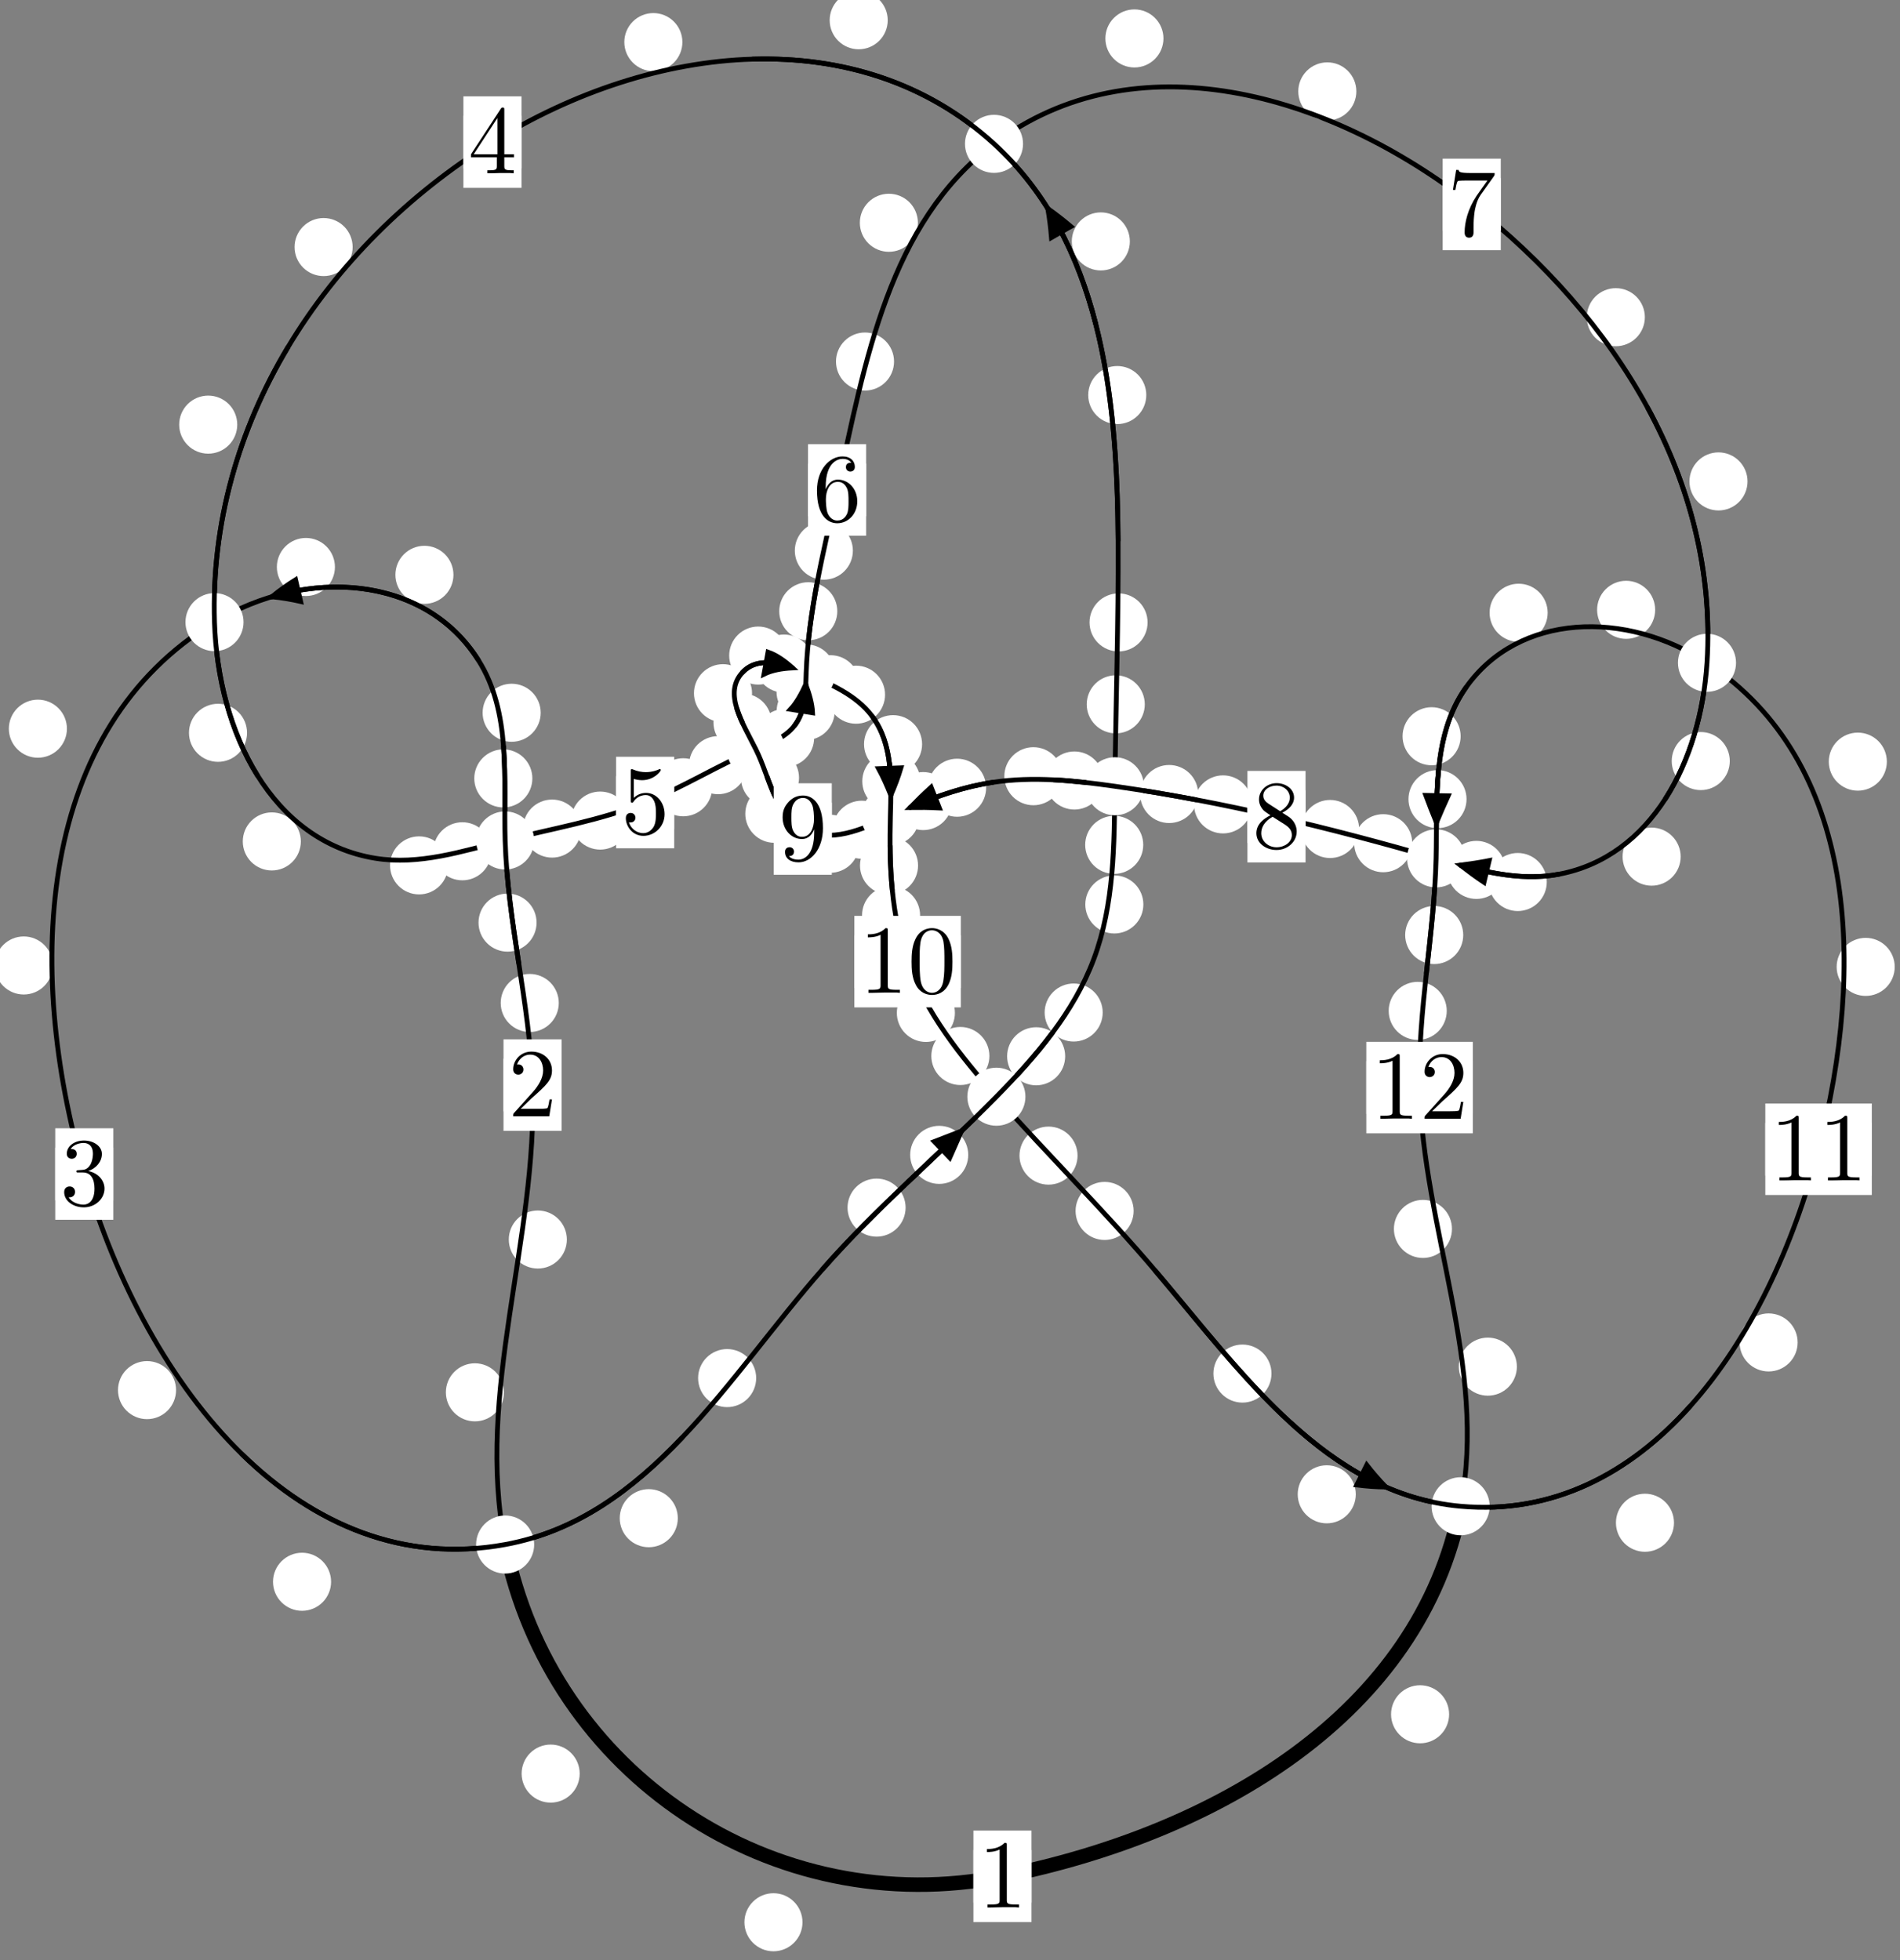 <?xml version="1.0"?>
<!-- Created by MetaPost 1.999 on 2021.07.06:0007 -->
<svg version="1.1" xmlns="http://www.w3.org/2000/svg" xmlns:xlink="http://www.w3.org/1999/xlink" width="195.589" height="201.777" viewBox="0 0 195.589 201.777">
<rect x="0" y="0" width="195.589" height="201.777" fill="#808080" stroke="none"/>
<!-- Original BoundingBox: -52.543213 -41.872604 143.045670 159.904602 -->
  <defs>
    <g transform="scale(0.01,0.01)" id="GLYPHcmr10_48">
      <path style="fill-rule: evenodd;" d="M460 -320C460 -400,455 -480,420 -554C374 -650,292 -666,250 -666C190 -666,117 -640,76 -547C44 -478,39 -400,39 -320C39 -245,43 -155,84 -79C127 2,200 22,249 22C303 22,379 1,423 -94C455 -163,460 -241,460 -320M249 -0C210 -0,151 -25,133 -121C122 -181,122 -273,122 -332C122 -396,122 -462,130 -516C149 -635,224 -644,249 -644C282 -644,348 -626,367 -527C377 -471,377 -395,377 -332C377 -257,377 -189,366 -125C351 -30,294 -0,249 -0"></path>
    </g>
    <g transform="scale(0.01,0.01)" id="GLYPHcmr10_49">
      <path style="fill-rule: evenodd;" d="M294 -640C294 -664,294 -666,271 -666C209 -602,121 -602,89 -602L89 -571C109 -571,168 -571,220 -597L220 -79C220 -43,217 -31,127 -31L95 -31L95 -0L257 -0L130 -3L217 -3L257 -3L297 -3L384 -3L419 -0L419 -31L387 -31C297 -31,294 -42,294 -79"></path>
    </g>
    <g transform="scale(0.01,0.01)" id="GLYPHcmr10_50">
      <path style="fill-rule: evenodd;" d="M127 -77L233 -180C389 -318,449 -372,449 -472C449 -586,359 -666,237 -666C124 -666,50 -574,50 -485C50 -429,100 -429,103 -429C120 -429,155 -441,155 -482C155 -508,137 -534,102 -534C94 -534,92 -534,89 -533C112 -598,166 -635,224 -635C315 -635,358 -554,358 -472C358 -392,308 -313,253 -251L61 -37C50 -26,50 -24,50 -0L421 -0L449 -174L424 -174C419 -144,412 -100,402 -85C395 -77,329 -77,307 -77"></path>
    </g>
    <g transform="scale(0.01,0.01)" id="GLYPHcmr10_51">
      <path style="fill-rule: evenodd;" d="M290 -352C372 -379,430 -449,430 -528C430 -610,342 -666,246 -666C145 -666,69 -606,69 -530C69 -497,91 -478,120 -478C151 -478,171 -500,171 -529C171 -579,124 -579,109 -579C140 -628,206 -641,242 -641C283 -641,338 -619,338 -529C338 -517,336 -459,310 -415C280 -367,246 -364,221 -363C213 -362,189 -360,182 -360C174 -359,167 -358,167 -348C167 -337,174 -337,191 -337L235 -337C317 -337,354 -269,354 -171C354 -35,285 -6,241 -6C198 -6,123 -23,88 -82C123 -77,154 -99,154 -137C154 -173,127 -193,98 -193C74 -193,42 -179,42 -135C42 -44,135 22,244 22C366 22,457 -69,457 -171C457 -253,394 -331,290 -352"></path>
    </g>
    <g transform="scale(0.01,0.01)" id="GLYPHcmr10_52">
      <path style="fill-rule: evenodd;" d="M294 -165L294 -78C294 -42,292 -31,218 -31L197 -31L197 -0L332 -0L238 -3L290 -3L332 -3L374 -3L427 -3L468 -0L468 -31L447 -31C373 -31,371 -42,371 -78L371 -165L471 -165L471 -196L371 -196L371 -651C371 -671,371 -677,355 -677C346 -677,343 -677,335 -665L28 -196L28 -165M300 -196L56 -196L300 -569"></path>
    </g>
    <g transform="scale(0.01,0.01)" id="GLYPHcmr10_53">
      <path style="fill-rule: evenodd;" d="M449 -201C449 -320,367 -420,259 -420C211 -420,168 -404,132 -369L132 -564C152 -558,185 -551,217 -551C340 -551,410 -642,410 -655C410 -661,407 -666,400 -666C399 -666,397 -666,392 -663C372 -654,323 -634,256 -634C216 -634,170 -641,123 -662C115 -665,113 -665,111 -665C101 -665,101 -657,101 -641L101 -345C101 -327,101 -319,115 -319C122 -319,124 -322,128 -328C139 -344,176 -398,257 -398C309 -398,334 -352,342 -334C358 -297,360 -258,360 -208C360 -173,360 -113,336 -71C312 -32,275 -6,229 -6C156 -6,99 -59,82 -118C85 -117,88 -116,99 -116C132 -116,149 -141,149 -165C149 -189,132 -214,99 -214C85 -214,50 -207,50 -161C50 -75,119 22,231 22C347 22,449 -74,449 -201"></path>
    </g>
    <g transform="scale(0.01,0.01)" id="GLYPHcmr10_54">
      <path style="fill-rule: evenodd;" d="M132 -328L132 -352C132 -605,256 -641,307 -641C331 -641,373 -635,395 -601C380 -601,340 -601,340 -556C340 -525,364 -510,386 -510C402 -510,432 -519,432 -558C432 -618,388 -666,305 -666C177 -666,42 -537,42 -316C42 -49,158 22,251 22C362 22,457 -72,457 -204C457 -331,368 -427,257 -427C189 -427,152 -376,132 -328M251 -6C188 -6,158 -66,152 -81C134 -128,134 -208,134 -226C134 -304,166 -404,256 -404C272 -404,318 -404,349 -342C367 -305,367 -254,367 -205C367 -157,367 -107,350 -71C320 -11,274 -6,251 -6"></path>
    </g>
    <g transform="scale(0.01,0.01)" id="GLYPHcmr10_55">
      <path style="fill-rule: evenodd;" d="M476 -609C485 -621,485 -623,485 -644L242 -644C120 -644,118 -657,114 -676L89 -676L56 -470L81 -470C84 -486,93 -549,106 -561C113 -567,191 -567,204 -567L411 -567C400 -551,321 -442,299 -409C209 -274,176 -135,176 -33C176 -23,176 22,222 22C268 22,268 -23,268 -33L268 -84C268 -139,271 -194,279 -248C283 -271,297 -357,341 -419"></path>
    </g>
    <g transform="scale(0.01,0.01)" id="GLYPHcmr10_56">
      <path style="fill-rule: evenodd;" d="M163 -457C117 -487,113 -521,113 -538C113 -599,178 -641,249 -641C322 -641,386 -589,386 -517C386 -460,347 -412,287 -377M309 -362C381 -399,430 -451,430 -517C430 -609,341 -666,250 -666C150 -666,69 -592,69 -499C69 -481,71 -436,113 -389C124 -377,161 -352,186 -335C128 -306,42 -250,42 -151C42 -45,144 22,249 22C362 22,457 -61,457 -168C457 -204,446 -249,408 -291C389 -312,373 -322,309 -362M209 -320L332 -242C360 -223,407 -193,407 -132C407 -58,332 -6,250 -6C164 -6,92 -68,92 -151C92 -209,124 -273,209 -320"></path>
    </g>
    <g transform="scale(0.01,0.01)" id="GLYPHcmr10_57">
      <path style="fill-rule: evenodd;" d="M367 -318L367 -286C367 -52,263 -6,205 -6C188 -6,134 -8,107 -42C151 -42,159 -71,159 -88C159 -119,135 -134,113 -134C97 -134,67 -125,67 -86C67 -19,121 22,206 22C335 22,457 -114,457 -329C457 -598,342 -666,253 -666C198 -666,149 -648,106 -603C65 -558,42 -516,42 -441C42 -316,130 -218,242 -218C303 -218,344 -260,367 -318M243 -241C227 -241,181 -241,150 -304C132 -341,132 -391,132 -440C132 -494,132 -541,153 -578C180 -628,218 -641,253 -641C299 -641,332 -607,349 -562C361 -530,365 -467,365 -421C365 -338,331 -241,243 -241"></path>
    </g>
  </defs>
  <path d="M82.61 197.884C82.61 197.091,82.295 196.331,81.734 195.771C81.174 195.21,80.414 194.895,79.621 194.895C78.828 194.895,78.068 195.21,77.508 195.771C76.947 196.331,76.632 197.091,76.632 197.884C76.632 198.677,76.947 199.437,77.508 199.997C78.068 200.558,78.828 200.873,79.621 200.873C80.414 200.873,81.174 200.558,81.734 199.997C82.295 199.437,82.61 198.677,82.61 197.884Z" style="fill: rgb(100%,100%,100%);stroke: none;"></path>
  <path d="M106.183 193.157C106.183 192.364,105.868 191.604,105.308 191.044C104.747 190.483,103.987 190.168,103.195 190.168C102.402 190.168,101.642 190.483,101.081 191.044C100.521 191.604,100.206 192.364,100.206 193.157C100.206 193.95,100.521 194.71,101.081 195.27C101.642 195.831,102.402 196.146,103.195 196.146C103.987 196.146,104.747 195.831,105.308 195.27C105.868 194.71,106.183 193.95,106.183 193.157Z" style="fill: rgb(100%,100%,100%);stroke: none;"></path>
  <path d="M51.875 143.331C51.875 142.538,51.56 141.778,51 141.218C50.439 140.657,49.679 140.342,48.886 140.342C48.094 140.342,47.334 140.657,46.773 141.218C46.213 141.778,45.898 142.538,45.898 143.331C45.898 144.124,46.213 144.884,46.773 145.444C47.334 146.005,48.094 146.32,48.886 146.32C49.679 146.32,50.439 146.005,51 145.444C51.56 144.884,51.875 144.124,51.875 143.331Z" style="fill: rgb(100%,100%,100%);stroke: none;"></path>
  <path d="M59.675 182.582C59.675 181.789,59.36 181.029,58.799 180.468C58.239 179.908,57.479 179.593,56.686 179.593C55.893 179.593,55.133 179.908,54.573 180.468C54.012 181.029,53.697 181.789,53.697 182.582C53.697 183.374,54.012 184.135,54.573 184.695C55.133 185.255,55.893 185.57,56.686 185.57C57.479 185.57,58.239 185.255,58.799 184.695C59.36 184.135,59.675 183.374,59.675 182.582Z" style="fill: rgb(100%,100%,100%);stroke: none;"></path>
  <path d="M57.522 103.25C57.522 102.458,57.207 101.698,56.646 101.137C56.086 100.577,55.326 100.262,54.533 100.262C53.74 100.262,52.98 100.577,52.42 101.137C51.859 101.698,51.544 102.458,51.544 103.25C51.544 104.043,51.859 104.803,52.42 105.364C52.98 105.924,53.74 106.239,54.533 106.239C55.326 106.239,56.086 105.924,56.646 105.364C57.207 104.803,57.522 104.043,57.522 103.25Z" style="fill: rgb(100%,100%,100%);stroke: none;"></path>
  <path d="M58.354 127.602C58.354 126.809,58.039 126.049,57.479 125.488C56.918 124.928,56.158 124.613,55.365 124.613C54.573 124.613,53.812 124.928,53.252 125.488C52.691 126.049,52.376 126.809,52.376 127.602C52.376 128.394,52.691 129.154,53.252 129.715C53.812 130.275,54.573 130.59,55.365 130.59C56.158 130.59,56.918 130.275,57.479 129.715C58.039 129.154,58.354 128.394,58.354 127.602Z" style="fill: rgb(100%,100%,100%);stroke: none;"></path>
  <path d="M54.802 80.132C54.802 79.339,54.487 78.579,53.926 78.018C53.366 77.458,52.606 77.143,51.813 77.143C51.02 77.143,50.26 77.458,49.7 78.018C49.139 78.579,48.824 79.339,48.824 80.132C48.824 80.924,49.139 81.685,49.7 82.245C50.26 82.805,51.02 83.12,51.813 83.12C52.606 83.12,53.366 82.805,53.926 82.245C54.487 81.685,54.802 80.924,54.802 80.132Z" style="fill: rgb(100%,100%,100%);stroke: none;"></path>
  <path d="M55.236 94.978C55.236 94.186,54.921 93.425,54.361 92.865C53.8 92.304,53.04 91.989,52.248 91.989C51.455 91.989,50.695 92.304,50.134 92.865C49.574 93.425,49.259 94.186,49.259 94.978C49.259 95.771,49.574 96.531,50.134 97.092C50.695 97.652,51.455 97.967,52.248 97.967C53.04 97.967,53.8 97.652,54.361 97.092C54.921 96.531,55.236 95.771,55.236 94.978Z" style="fill: rgb(100%,100%,100%);stroke: none;"></path>
  <path d="M46.679 59.174C46.679 58.382,46.364 57.622,45.804 57.061C45.243 56.501,44.483 56.186,43.69 56.186C42.898 56.186,42.137 56.501,41.577 57.061C41.016 57.622,40.702 58.382,40.702 59.174C40.702 59.967,41.016 60.727,41.577 61.288C42.137 61.848,42.898 62.163,43.69 62.163C44.483 62.163,45.243 61.848,45.804 61.288C46.364 60.727,46.679 59.967,46.679 59.174Z" style="fill: rgb(100%,100%,100%);stroke: none;"></path>
  <path d="M55.66 73.375C55.66 72.582,55.345 71.822,54.784 71.261C54.224 70.701,53.464 70.386,52.671 70.386C51.878 70.386,51.118 70.701,50.557 71.261C49.997 71.822,49.682 72.582,49.682 73.375C49.682 74.167,49.997 74.927,50.557 75.488C51.118 76.048,51.878 76.363,52.671 76.363C53.464 76.363,54.224 76.048,54.784 75.488C55.345 74.927,55.66 74.167,55.66 73.375Z" style="fill: rgb(100%,100%,100%);stroke: none;"></path>
  <path d="M6.889 75.015C6.889 74.222,6.574 73.462,6.013 72.902C5.453 72.341,4.693 72.026,3.9 72.026C3.107 72.026,2.347 72.341,1.787 72.902C1.226 73.462,0.911 74.222,0.911 75.015C0.911 75.808,1.226 76.568,1.787 77.128C2.347 77.689,3.107 78.004,3.9 78.004C4.693 78.004,5.453 77.689,6.013 77.128C6.574 76.568,6.889 75.808,6.889 75.015Z" style="fill: rgb(100%,100%,100%);stroke: none;"></path>
  <path d="M34.478 58.368C34.478 57.575,34.163 56.815,33.603 56.255C33.042 55.694,32.282 55.379,31.49 55.379C30.697 55.379,29.937 55.694,29.376 56.255C28.816 56.815,28.501 57.575,28.501 58.368C28.501 59.161,28.816 59.921,29.376 60.481C29.937 61.042,30.697 61.357,31.49 61.357C32.282 61.357,33.042 61.042,33.603 60.481C34.163 59.921,34.478 59.161,34.478 58.368Z" style="fill: rgb(100%,100%,100%);stroke: none;"></path>
  <path d="M18.124 143.104C18.124 142.311,17.809 141.551,17.248 140.99C16.688 140.43,15.927 140.115,15.135 140.115C14.342 140.115,13.582 140.43,13.021 140.99C12.461 141.551,12.146 142.311,12.146 143.104C12.146 143.897,12.461 144.657,13.021 145.217C13.582 145.778,14.342 146.093,15.135 146.093C15.927 146.093,16.688 145.778,17.248 145.217C17.809 144.657,18.124 143.897,18.124 143.104Z" style="fill: rgb(100%,100%,100%);stroke: none;"></path>
  <path d="M5.434 99.39C5.434 98.597,5.119 97.837,4.559 97.277C3.998 96.716,3.238 96.401,2.446 96.401C1.653 96.401,0.893 96.716,0.332 97.277C-0.228 97.837,-0.543 98.597,-0.543 99.39C-0.543 100.183,-0.228 100.943,0.332 101.503C0.893 102.064,1.653 102.379,2.446 102.379C3.238 102.379,3.998 102.064,4.559 101.503C5.119 100.943,5.434 100.183,5.434 99.39Z" style="fill: rgb(100%,100%,100%);stroke: none;"></path>
  <path d="M69.775 156.289C69.775 155.496,69.46 154.736,68.9 154.176C68.339 153.615,67.579 153.3,66.786 153.3C65.994 153.3,65.233 153.615,64.673 154.176C64.112 154.736,63.797 155.496,63.797 156.289C63.797 157.082,64.112 157.842,64.673 158.402C65.233 158.963,65.994 159.278,66.786 159.278C67.579 159.278,68.339 158.963,68.9 158.402C69.46 157.842,69.775 157.082,69.775 156.289Z" style="fill: rgb(100%,100%,100%);stroke: none;"></path>
  <path d="M34.082 162.833C34.082 162.04,33.767 161.28,33.207 160.72C32.646 160.159,31.886 159.844,31.093 159.844C30.301 159.844,29.54 160.159,28.98 160.72C28.419 161.28,28.105 162.04,28.105 162.833C28.105 163.626,28.419 164.386,28.98 164.946C29.54 165.507,30.301 165.822,31.093 165.822C31.886 165.822,32.646 165.507,33.207 164.946C33.767 164.386,34.082 163.626,34.082 162.833Z" style="fill: rgb(100%,100%,100%);stroke: none;"></path>
  <path d="M93.224 124.317C93.224 123.524,92.909 122.764,92.349 122.204C91.789 121.643,91.028 121.328,90.236 121.328C89.443 121.328,88.683 121.643,88.122 122.204C87.562 122.764,87.247 123.524,87.247 124.317C87.247 125.11,87.562 125.87,88.122 126.43C88.683 126.991,89.443 127.306,90.236 127.306C91.028 127.306,91.789 126.991,92.349 126.43C92.909 125.87,93.224 125.11,93.224 124.317Z" style="fill: rgb(100%,100%,100%);stroke: none;"></path>
  <path d="M77.842 141.865C77.842 141.073,77.527 140.313,76.966 139.752C76.406 139.192,75.646 138.877,74.853 138.877C74.06 138.877,73.3 139.192,72.74 139.752C72.179 140.313,71.864 141.073,71.864 141.865C71.864 142.658,72.179 143.418,72.74 143.979C73.3 144.539,74.06 144.854,74.853 144.854C75.646 144.854,76.406 144.539,76.966 143.979C77.527 143.418,77.842 142.658,77.842 141.865Z" style="fill: rgb(100%,100%,100%);stroke: none;"></path>
  <path d="M109.651 108.737C109.651 107.944,109.336 107.184,108.776 106.624C108.215 106.063,107.455 105.748,106.662 105.748C105.87 105.748,105.11 106.063,104.549 106.624C103.989 107.184,103.674 107.944,103.674 108.737C103.674 109.53,103.989 110.29,104.549 110.85C105.11 111.411,105.87 111.726,106.662 111.726C107.455 111.726,108.215 111.411,108.776 110.85C109.336 110.29,109.651 109.53,109.651 108.737Z" style="fill: rgb(100%,100%,100%);stroke: none;"></path>
  <path d="M99.672 118.886C99.672 118.093,99.357 117.333,98.797 116.773C98.236 116.212,97.476 115.897,96.683 115.897C95.891 115.897,95.131 116.212,94.57 116.773C94.01 117.333,93.695 118.093,93.695 118.886C93.695 119.679,94.01 120.439,94.57 120.999C95.131 121.56,95.891 121.875,96.683 121.875C97.476 121.875,98.236 121.56,98.797 120.999C99.357 120.439,99.672 119.679,99.672 118.886Z" style="fill: rgb(100%,100%,100%);stroke: none;"></path>
  <path d="M117.7 93.107C117.7 92.314,117.385 91.554,116.824 90.994C116.264 90.433,115.504 90.118,114.711 90.118C113.918 90.118,113.158 90.433,112.598 90.994C112.037 91.554,111.722 92.314,111.722 93.107C111.722 93.9,112.037 94.66,112.598 95.22C113.158 95.781,113.918 96.096,114.711 96.096C115.504 96.096,116.264 95.781,116.824 95.22C117.385 94.66,117.7 93.9,117.7 93.107Z" style="fill: rgb(100%,100%,100%);stroke: none;"></path>
  <path d="M113.514 104.234C113.514 103.441,113.2 102.681,112.639 102.12C112.079 101.56,111.318 101.245,110.526 101.245C109.733 101.245,108.973 101.56,108.412 102.12C107.852 102.681,107.537 103.441,107.537 104.234C107.537 105.026,107.852 105.787,108.412 106.347C108.973 106.907,109.733 107.222,110.526 107.222C111.318 107.222,112.079 106.907,112.639 106.347C113.2 105.787,113.514 105.026,113.514 104.234Z" style="fill: rgb(100%,100%,100%);stroke: none;"></path>
  <path d="M117.847 72.507C117.847 71.714,117.532 70.954,116.971 70.393C116.411 69.833,115.651 69.518,114.858 69.518C114.065 69.518,113.305 69.833,112.745 70.393C112.184 70.954,111.869 71.714,111.869 72.507C111.869 73.299,112.184 74.059,112.745 74.62C113.305 75.18,114.065 75.495,114.858 75.495C115.651 75.495,116.411 75.18,116.971 74.62C117.532 74.059,117.847 73.299,117.847 72.507Z" style="fill: rgb(100%,100%,100%);stroke: none;"></path>
  <path d="M117.687 86.972C117.687 86.179,117.372 85.419,116.812 84.859C116.251 84.298,115.491 83.983,114.699 83.983C113.906 83.983,113.146 84.298,112.585 84.859C112.025 85.419,111.71 86.179,111.71 86.972C111.71 87.765,112.025 88.525,112.585 89.085C113.146 89.646,113.906 89.961,114.699 89.961C115.491 89.961,116.251 89.646,116.812 89.085C117.372 88.525,117.687 87.765,117.687 86.972Z" style="fill: rgb(100%,100%,100%);stroke: none;"></path>
  <path d="M118.001 40.668C118.001 39.876,117.686 39.115,117.126 38.555C116.565 37.995,115.805 37.68,115.012 37.68C114.22 37.68,113.459 37.995,112.899 38.555C112.338 39.115,112.023 39.876,112.023 40.668C112.023 41.461,112.338 42.221,112.899 42.782C113.459 43.342,114.22 43.657,115.012 43.657C115.805 43.657,116.565 43.342,117.126 42.782C117.686 42.221,118.001 41.461,118.001 40.668Z" style="fill: rgb(100%,100%,100%);stroke: none;"></path>
  <path d="M118.135 64.073C118.135 63.281,117.821 62.521,117.26 61.96C116.7 61.4,115.939 61.085,115.147 61.085C114.354 61.085,113.594 61.4,113.033 61.96C112.473 62.521,112.158 63.281,112.158 64.073C112.158 64.866,112.473 65.626,113.033 66.187C113.594 66.747,114.354 67.062,115.147 67.062C115.939 67.062,116.7 66.747,117.26 66.187C117.821 65.626,118.135 64.866,118.135 64.073Z" style="fill: rgb(100%,100%,100%);stroke: none;"></path>
  <path d="M91.384 2.084C91.384 1.291,91.069 0.531,90.509 -0.029C89.948 -0.59,89.188 -0.905,88.396 -0.905C87.603 -0.905,86.843 -0.59,86.282 -0.029C85.722 0.531,85.407 1.291,85.407 2.084C85.407 2.877,85.722 3.637,86.282 4.197C86.843 4.758,87.603 5.073,88.396 5.073C89.188 5.073,89.948 4.758,90.509 4.197C91.069 3.637,91.384 2.877,91.384 2.084Z" style="fill: rgb(100%,100%,100%);stroke: none;"></path>
  <path d="M116.309 24.853C116.309 24.06,115.994 23.3,115.434 22.739C114.873 22.179,114.113 21.864,113.32 21.864C112.528 21.864,111.768 22.179,111.207 22.739C110.647 23.3,110.332 24.06,110.332 24.853C110.332 25.645,110.647 26.405,111.207 26.966C111.768 27.526,112.528 27.841,113.32 27.841C114.113 27.841,114.873 27.526,115.434 26.966C115.994 26.405,116.309 25.645,116.309 24.853Z" style="fill: rgb(100%,100%,100%);stroke: none;"></path>
  <path d="M36.302 25.434C36.302 24.641,35.987 23.881,35.427 23.32C34.866 22.76,34.106 22.445,33.313 22.445C32.521 22.445,31.76 22.76,31.2 23.32C30.639 23.881,30.324 24.641,30.324 25.434C30.324 26.226,30.639 26.986,31.2 27.547C31.76 28.107,32.521 28.422,33.313 28.422C34.106 28.422,34.866 28.107,35.427 27.547C35.987 26.986,36.302 26.226,36.302 25.434Z" style="fill: rgb(100%,100%,100%);stroke: none;"></path>
  <path d="M70.246 4.335C70.246 3.542,69.931 2.782,69.37 2.221C68.81 1.661,68.05 1.346,67.257 1.346C66.464 1.346,65.704 1.661,65.144 2.221C64.583 2.782,64.268 3.542,64.268 4.335C64.268 5.127,64.583 5.888,65.144 6.448C65.704 7.009,66.464 7.324,67.257 7.324C68.05 7.324,68.81 7.009,69.37 6.448C69.931 5.888,70.246 5.127,70.246 4.335Z" style="fill: rgb(100%,100%,100%);stroke: none;"></path>
  <path d="M25.431 75.439C25.431 74.646,25.116 73.886,24.556 73.325C23.995 72.765,23.235 72.45,22.442 72.45C21.65 72.45,20.889 72.765,20.329 73.325C19.768 73.886,19.453 74.646,19.453 75.439C19.453 76.231,19.768 76.992,20.329 77.552C20.889 78.112,21.65 78.427,22.442 78.427C23.235 78.427,23.995 78.112,24.556 77.552C25.116 76.992,25.431 76.231,25.431 75.439Z" style="fill: rgb(100%,100%,100%);stroke: none;"></path>
  <path d="M24.424 43.714C24.424 42.921,24.109 42.161,23.548 41.6C22.988 41.04,22.228 40.725,21.435 40.725C20.642 40.725,19.882 41.04,19.322 41.6C18.761 42.161,18.446 42.921,18.446 43.714C18.446 44.506,18.761 45.267,19.322 45.827C19.882 46.388,20.642 46.703,21.435 46.703C22.228 46.703,22.988 46.388,23.548 45.827C24.109 45.267,24.424 44.506,24.424 43.714Z" style="fill: rgb(100%,100%,100%);stroke: none;"></path>
  <path d="M46.13 89.087C46.13 88.294,45.815 87.534,45.254 86.973C44.694 86.413,43.934 86.098,43.141 86.098C42.348 86.098,41.588 86.413,41.028 86.973C40.467 87.534,40.152 88.294,40.152 89.087C40.152 89.879,40.467 90.64,41.028 91.2C41.588 91.761,42.348 92.075,43.141 92.075C43.934 92.075,44.694 91.761,45.254 91.2C45.815 90.64,46.13 89.879,46.13 89.087Z" style="fill: rgb(100%,100%,100%);stroke: none;"></path>
  <path d="M30.97 86.62C30.97 85.827,30.655 85.067,30.095 84.507C29.534 83.946,28.774 83.631,27.981 83.631C27.189 83.631,26.428 83.946,25.868 84.507C25.307 85.067,24.992 85.827,24.992 86.62C24.992 87.413,25.307 88.173,25.868 88.733C26.428 89.294,27.189 89.609,27.981 89.609C28.774 89.609,29.534 89.294,30.095 88.733C30.655 88.173,30.97 87.413,30.97 86.62Z" style="fill: rgb(100%,100%,100%);stroke: none;"></path>
  <path d="M59.821 85.298C59.821 84.505,59.506 83.745,58.946 83.184C58.385 82.624,57.625 82.309,56.833 82.309C56.04 82.309,55.28 82.624,54.719 83.184C54.159 83.745,53.844 84.505,53.844 85.298C53.844 86.09,54.159 86.851,54.719 87.411C55.28 87.972,56.04 88.286,56.833 88.286C57.625 88.286,58.385 87.972,58.946 87.411C59.506 86.851,59.821 86.09,59.821 85.298Z" style="fill: rgb(100%,100%,100%);stroke: none;"></path>
  <path d="M50.583 87.634C50.583 86.841,50.268 86.081,49.707 85.521C49.147 84.96,48.387 84.645,47.594 84.645C46.801 84.645,46.041 84.96,45.481 85.521C44.92 86.081,44.605 86.841,44.605 87.634C44.605 88.427,44.92 89.187,45.481 89.747C46.041 90.308,46.801 90.623,47.594 90.623C48.387 90.623,49.147 90.308,49.707 89.747C50.268 89.187,50.583 88.427,50.583 87.634Z" style="fill: rgb(100%,100%,100%);stroke: none;"></path>
  <path d="M73.317 81.045C73.317 80.252,73.002 79.492,72.442 78.932C71.881 78.371,71.121 78.056,70.329 78.056C69.536 78.056,68.776 78.371,68.215 78.932C67.655 79.492,67.34 80.252,67.34 81.045C67.34 81.838,67.655 82.598,68.215 83.158C68.776 83.719,69.536 84.034,70.329 84.034C71.121 84.034,71.881 83.719,72.442 83.158C73.002 82.598,73.317 81.838,73.317 81.045Z" style="fill: rgb(100%,100%,100%);stroke: none;"></path>
  <path d="M64.773 84.473C64.773 83.681,64.458 82.92,63.898 82.36C63.337 81.8,62.577 81.485,61.785 81.485C60.992 81.485,60.232 81.8,59.671 82.36C59.111 82.92,58.796 83.681,58.796 84.473C58.796 85.266,59.111 86.026,59.671 86.587C60.232 87.147,60.992 87.462,61.785 87.462C62.577 87.462,63.337 87.147,63.898 86.587C64.458 86.026,64.773 85.266,64.773 84.473Z" style="fill: rgb(100%,100%,100%);stroke: none;"></path>
  <path d="M82.256 76.523C82.256 75.731,81.941 74.971,81.381 74.41C80.82 73.85,80.06 73.535,79.267 73.535C78.475 73.535,77.715 73.85,77.154 74.41C76.594 74.971,76.279 75.731,76.279 76.523C76.279 77.316,76.594 78.076,77.154 78.637C77.715 79.197,78.475 79.512,79.267 79.512C80.06 79.512,80.82 79.197,81.381 78.637C81.941 78.076,82.256 77.316,82.256 76.523Z" style="fill: rgb(100%,100%,100%);stroke: none;"></path>
  <path d="M76.907 78.77C76.907 77.977,76.592 77.217,76.032 76.657C75.471 76.096,74.711 75.781,73.918 75.781C73.126 75.781,72.365 76.096,71.805 76.657C71.244 77.217,70.93 77.977,70.93 78.77C70.93 79.563,71.244 80.323,71.805 80.883C72.365 81.444,73.126 81.759,73.918 81.759C74.711 81.759,75.471 81.444,76.032 80.883C76.592 80.323,76.907 79.563,76.907 78.77Z" style="fill: rgb(100%,100%,100%);stroke: none;"></path>
  <path d="M85.927 73.199C85.927 72.407,85.612 71.646,85.052 71.086C84.491 70.525,83.731 70.211,82.939 70.211C82.146 70.211,81.386 70.525,80.825 71.086C80.265 71.646,79.95 72.407,79.95 73.199C79.95 73.992,80.265 74.752,80.825 75.313C81.386 75.873,82.146 76.188,82.939 76.188C83.731 76.188,84.491 75.873,85.052 75.313C85.612 74.752,85.927 73.992,85.927 73.199Z" style="fill: rgb(100%,100%,100%);stroke: none;"></path>
  <path d="M83.808 75.959C83.808 75.166,83.493 74.406,82.932 73.845C82.372 73.285,81.612 72.97,80.819 72.97C80.026 72.97,79.266 73.285,78.706 73.845C78.145 74.406,77.83 75.166,77.83 75.959C77.83 76.751,78.145 77.511,78.706 78.072C79.266 78.632,80.026 78.947,80.819 78.947C81.612 78.947,82.372 78.632,82.932 78.072C83.493 77.511,83.808 76.751,83.808 75.959Z" style="fill: rgb(100%,100%,100%);stroke: none;"></path>
  <path d="M86.192 62.924C86.192 62.131,85.877 61.371,85.317 60.811C84.756 60.25,83.996 59.935,83.204 59.935C82.411 59.935,81.651 60.25,81.09 60.811C80.53 61.371,80.215 62.131,80.215 62.924C80.215 63.717,80.53 64.477,81.09 65.037C81.651 65.598,82.411 65.913,83.204 65.913C83.996 65.913,84.756 65.598,85.317 65.037C85.877 64.477,86.192 63.717,86.192 62.924Z" style="fill: rgb(100%,100%,100%);stroke: none;"></path>
  <path d="M85.913 71.208C85.913 70.416,85.598 69.655,85.038 69.095C84.477 68.534,83.717 68.22,82.925 68.22C82.132 68.22,81.372 68.534,80.811 69.095C80.251 69.655,79.936 70.416,79.936 71.208C79.936 72.001,80.251 72.761,80.811 73.322C81.372 73.882,82.132 74.197,82.925 74.197C83.717 74.197,84.477 73.882,85.038 73.322C85.598 72.761,85.913 72.001,85.913 71.208Z" style="fill: rgb(100%,100%,100%);stroke: none;"></path>
  <path d="M92.035 37.217C92.035 36.424,91.72 35.664,91.16 35.104C90.599 34.543,89.839 34.228,89.046 34.228C88.254 34.228,87.493 34.543,86.933 35.104C86.372 35.664,86.058 36.424,86.058 37.217C86.058 38.01,86.372 38.77,86.933 39.33C87.493 39.891,88.254 40.206,89.046 40.206C89.839 40.206,90.599 39.891,91.16 39.33C91.72 38.77,92.035 38.01,92.035 37.217Z" style="fill: rgb(100%,100%,100%);stroke: none;"></path>
  <path d="M87.797 56.688C87.797 55.895,87.482 55.135,86.922 54.574C86.362 54.014,85.601 53.699,84.809 53.699C84.016 53.699,83.256 54.014,82.695 54.574C82.135 55.135,81.82 55.895,81.82 56.688C81.82 57.48,82.135 58.24,82.695 58.801C83.256 59.361,84.016 59.676,84.809 59.676C85.601 59.676,86.362 59.361,86.922 58.801C87.482 58.24,87.797 57.48,87.797 56.688Z" style="fill: rgb(100%,100%,100%);stroke: none;"></path>
  <path d="M119.768 3.957C119.768 3.164,119.453 2.404,118.892 1.844C118.332 1.283,117.572 0.968,116.779 0.968C115.986 0.968,115.226 1.283,114.666 1.844C114.105 2.404,113.79 3.164,113.79 3.957C113.79 4.75,114.105 5.51,114.666 6.07C115.226 6.631,115.986 6.946,116.779 6.946C117.572 6.946,118.332 6.631,118.892 6.07C119.453 5.51,119.768 4.75,119.768 3.957Z" style="fill: rgb(100%,100%,100%);stroke: none;"></path>
  <path d="M94.49 22.933C94.49 22.141,94.175 21.38,93.615 20.82C93.054 20.259,92.294 19.945,91.501 19.945C90.709 19.945,89.949 20.259,89.388 20.82C88.828 21.38,88.513 22.141,88.513 22.933C88.513 23.726,88.828 24.486,89.388 25.047C89.949 25.607,90.709 25.922,91.501 25.922C92.294 25.922,93.054 25.607,93.615 25.047C94.175 24.486,94.49 23.726,94.49 22.933Z" style="fill: rgb(100%,100%,100%);stroke: none;"></path>
  <path d="M169.324 32.654C169.324 31.861,169.009 31.101,168.449 30.541C167.889 29.98,167.128 29.665,166.336 29.665C165.543 29.665,164.783 29.98,164.222 30.541C163.662 31.101,163.347 31.861,163.347 32.654C163.347 33.447,163.662 34.207,164.222 34.767C164.783 35.328,165.543 35.643,166.336 35.643C167.128 35.643,167.889 35.328,168.449 34.767C169.009 34.207,169.324 33.447,169.324 32.654Z" style="fill: rgb(100%,100%,100%);stroke: none;"></path>
  <path d="M139.625 9.407C139.625 8.614,139.31 7.854,138.749 7.294C138.189 6.733,137.429 6.418,136.636 6.418C135.843 6.418,135.083 6.733,134.523 7.294C133.962 7.854,133.647 8.614,133.647 9.407C133.647 10.2,133.962 10.96,134.523 11.52C135.083 12.081,135.843 12.396,136.636 12.396C137.429 12.396,138.189 12.081,138.749 11.52C139.31 10.96,139.625 10.2,139.625 9.407Z" style="fill: rgb(100%,100%,100%);stroke: none;"></path>
  <path d="M178.067 78.347C178.067 77.554,177.752 76.794,177.192 76.234C176.631 75.673,175.871 75.358,175.078 75.358C174.286 75.358,173.525 75.673,172.965 76.234C172.405 76.794,172.09 77.554,172.09 78.347C172.09 79.14,172.405 79.9,172.965 80.46C173.525 81.021,174.286 81.336,175.078 81.336C175.871 81.336,176.631 81.021,177.192 80.46C177.752 79.9,178.067 79.14,178.067 78.347Z" style="fill: rgb(100%,100%,100%);stroke: none;"></path>
  <path d="M179.893 49.559C179.893 48.767,179.578 48.006,179.018 47.446C178.457 46.885,177.697 46.57,176.905 46.57C176.112 46.57,175.352 46.885,174.791 47.446C174.231 48.006,173.916 48.767,173.916 49.559C173.916 50.352,174.231 51.112,174.791 51.673C175.352 52.233,176.112 52.548,176.905 52.548C177.697 52.548,178.457 52.233,179.018 51.673C179.578 51.112,179.893 50.352,179.893 49.559Z" style="fill: rgb(100%,100%,100%);stroke: none;"></path>
  <path d="M159.228 90.798C159.228 90.005,158.913 89.245,158.353 88.685C157.792 88.124,157.032 87.809,156.239 87.809C155.447 87.809,154.686 88.124,154.126 88.685C153.565 89.245,153.251 90.005,153.251 90.798C153.251 91.591,153.565 92.351,154.126 92.911C154.686 93.472,155.447 93.787,156.239 93.787C157.032 93.787,157.792 93.472,158.353 92.911C158.913 92.351,159.228 91.591,159.228 90.798Z" style="fill: rgb(100%,100%,100%);stroke: none;"></path>
  <path d="M173.01 88.187C173.01 87.394,172.695 86.634,172.134 86.074C171.574 85.513,170.814 85.198,170.021 85.198C169.228 85.198,168.468 85.513,167.908 86.074C167.347 86.634,167.032 87.394,167.032 88.187C167.032 88.98,167.347 89.74,167.908 90.3C168.468 90.861,169.228 91.176,170.021 91.176C170.814 91.176,171.574 90.861,172.134 90.3C172.695 89.74,173.01 88.98,173.01 88.187Z" style="fill: rgb(100%,100%,100%);stroke: none;"></path>
  <path d="M145.379 86.803C145.379 86.01,145.064 85.25,144.503 84.69C143.943 84.129,143.183 83.814,142.39 83.814C141.597 83.814,140.837 84.129,140.277 84.69C139.716 85.25,139.401 86.01,139.401 86.803C139.401 87.596,139.716 88.356,140.277 88.916C140.837 89.477,141.597 89.792,142.39 89.792C143.183 89.792,143.943 89.477,144.503 88.916C145.064 88.356,145.379 87.596,145.379 86.803Z" style="fill: rgb(100%,100%,100%);stroke: none;"></path>
  <path d="M154.967 89.551C154.967 88.759,154.652 87.999,154.092 87.438C153.531 86.878,152.771 86.563,151.979 86.563C151.186 86.563,150.426 86.878,149.865 87.438C149.305 87.999,148.99 88.759,148.99 89.551C148.99 90.344,149.305 91.104,149.865 91.665C150.426 92.225,151.186 92.54,151.979 92.54C152.771 92.54,153.531 92.225,154.092 91.665C154.652 91.104,154.967 90.344,154.967 89.551Z" style="fill: rgb(100%,100%,100%);stroke: none;"></path>
  <path d="M128.89 82.807C128.89 82.015,128.575 81.255,128.015 80.694C127.454 80.134,126.694 79.819,125.902 79.819C125.109 79.819,124.349 80.134,123.788 80.694C123.228 81.255,122.913 82.015,122.913 82.807C122.913 83.6,123.228 84.36,123.788 84.921C124.349 85.481,125.109 85.796,125.902 85.796C126.694 85.796,127.454 85.481,128.015 84.921C128.575 84.36,128.89 83.6,128.89 82.807Z" style="fill: rgb(100%,100%,100%);stroke: none;"></path>
  <path d="M139.91 85.34C139.91 84.547,139.595 83.787,139.034 83.226C138.474 82.666,137.714 82.351,136.921 82.351C136.128 82.351,135.368 82.666,134.808 83.226C134.247 83.787,133.932 84.547,133.932 85.34C133.932 86.132,134.247 86.893,134.808 87.453C135.368 88.014,136.128 88.328,136.921 88.328C137.714 88.328,138.474 88.014,139.034 87.453C139.595 86.893,139.91 86.132,139.91 85.34Z" style="fill: rgb(100%,100%,100%);stroke: none;"></path>
  <path d="M113.588 80.348C113.588 79.555,113.273 78.795,112.713 78.235C112.152 77.674,111.392 77.359,110.599 77.359C109.807 77.359,109.046 77.674,108.486 78.235C107.925 78.795,107.611 79.555,107.611 80.348C107.611 81.141,107.925 81.901,108.486 82.461C109.046 83.022,109.807 83.337,110.599 83.337C111.392 83.337,112.152 83.022,112.713 82.461C113.273 81.901,113.588 81.141,113.588 80.348Z" style="fill: rgb(100%,100%,100%);stroke: none;"></path>
  <path d="M123.344 81.738C123.344 80.946,123.029 80.185,122.468 79.625C121.908 79.065,121.148 78.75,120.355 78.75C119.562 78.75,118.802 79.065,118.242 79.625C117.681 80.185,117.366 80.946,117.366 81.738C117.366 82.531,117.681 83.291,118.242 83.852C118.802 84.412,119.562 84.727,120.355 84.727C121.148 84.727,121.908 84.412,122.468 83.852C123.029 83.291,123.344 82.531,123.344 81.738Z" style="fill: rgb(100%,100%,100%);stroke: none;"></path>
  <path d="M101.514 81.091C101.514 80.299,101.199 79.538,100.638 78.978C100.078 78.418,99.318 78.103,98.525 78.103C97.732 78.103,96.972 78.418,96.412 78.978C95.851 79.538,95.536 80.299,95.536 81.091C95.536 81.884,95.851 82.644,96.412 83.205C96.972 83.765,97.732 84.08,98.525 84.08C99.318 84.08,100.078 83.765,100.638 83.205C101.199 82.644,101.514 81.884,101.514 81.091Z" style="fill: rgb(100%,100%,100%);stroke: none;"></path>
  <path d="M109.366 79.907C109.366 79.114,109.051 78.354,108.491 77.793C107.93 77.233,107.17 76.918,106.378 76.918C105.585 76.918,104.825 77.233,104.264 77.793C103.704 78.354,103.389 79.114,103.389 79.907C103.389 80.699,103.704 81.46,104.264 82.02C104.825 82.581,105.585 82.895,106.378 82.895C107.17 82.895,107.93 82.581,108.491 82.02C109.051 81.46,109.366 80.699,109.366 79.907Z" style="fill: rgb(100%,100%,100%);stroke: none;"></path>
  <path d="M91.699 85.415C91.699 84.622,91.384 83.862,90.823 83.301C90.263 82.741,89.503 82.426,88.71 82.426C87.917 82.426,87.157 82.741,86.597 83.301C86.036 83.862,85.721 84.622,85.721 85.415C85.721 86.207,86.036 86.967,86.597 87.528C87.157 88.088,87.917 88.403,88.71 88.403C89.503 88.403,90.263 88.088,90.823 87.528C91.384 86.967,91.699 86.207,91.699 85.415Z" style="fill: rgb(100%,100%,100%);stroke: none;"></path>
  <path d="M98.021 82.465C98.021 81.673,97.706 80.913,97.146 80.352C96.585 79.792,95.825 79.477,95.032 79.477C94.24 79.477,93.479 79.792,92.919 80.352C92.358 80.913,92.043 81.673,92.043 82.465C92.043 83.258,92.358 84.018,92.919 84.579C93.479 85.139,94.24 85.454,95.032 85.454C95.825 85.454,96.585 85.139,97.146 84.579C97.706 84.018,98.021 83.258,98.021 82.465Z" style="fill: rgb(100%,100%,100%);stroke: none;"></path>
  <path d="M82.7 83.774C82.7 82.981,82.385 82.221,81.824 81.661C81.264 81.1,80.504 80.785,79.711 80.785C78.918 80.785,78.158 81.1,77.598 81.661C77.037 82.221,76.722 82.981,76.722 83.774C76.722 84.567,77.037 85.327,77.598 85.887C78.158 86.448,78.918 86.763,79.711 86.763C80.504 86.763,81.264 86.448,81.824 85.887C82.385 85.327,82.7 84.567,82.7 83.774Z" style="fill: rgb(100%,100%,100%);stroke: none;"></path>
  <path d="M88.452 86.861C88.452 86.069,88.137 85.309,87.577 84.748C87.016 84.188,86.256 83.873,85.464 83.873C84.671 83.873,83.911 84.188,83.35 84.748C82.79 85.309,82.475 86.069,82.475 86.861C82.475 87.654,82.79 88.414,83.35 88.975C83.911 89.535,84.671 89.85,85.464 89.85C86.256 89.85,87.016 89.535,87.577 88.975C88.137 88.414,88.452 87.654,88.452 86.861Z" style="fill: rgb(100%,100%,100%);stroke: none;"></path>
  <path d="M79.424 74.382C79.424 73.589,79.109 72.829,78.549 72.268C77.988 71.708,77.228 71.393,76.436 71.393C75.643 71.393,74.883 71.708,74.322 72.268C73.762 72.829,73.447 73.589,73.447 74.382C73.447 75.174,73.762 75.935,74.322 76.495C74.883 77.056,75.643 77.371,76.436 77.371C77.228 77.371,77.988 77.056,78.549 76.495C79.109 75.935,79.424 75.174,79.424 74.382Z" style="fill: rgb(100%,100%,100%);stroke: none;"></path>
  <path d="M82.253 80.068C82.253 79.275,81.938 78.515,81.378 77.955C80.817 77.394,80.057 77.079,79.265 77.079C78.472 77.079,77.712 77.394,77.151 77.955C76.591 78.515,76.276 79.275,76.276 80.068C76.276 80.861,76.591 81.621,77.151 82.181C77.712 82.742,78.472 83.057,79.265 83.057C80.057 83.057,80.817 82.742,81.378 82.181C81.938 81.621,82.253 80.861,82.253 80.068Z" style="fill: rgb(100%,100%,100%);stroke: none;"></path>
  <path d="M81.041 67.487C81.041 66.695,80.726 65.935,80.166 65.374C79.605 64.814,78.845 64.499,78.052 64.499C77.26 64.499,76.5 64.814,75.939 65.374C75.379 65.935,75.064 66.695,75.064 67.487C75.064 68.28,75.379 69.04,75.939 69.601C76.5 70.161,77.26 70.476,78.052 70.476C78.845 70.476,79.605 70.161,80.166 69.601C80.726 69.04,81.041 68.28,81.041 67.487Z" style="fill: rgb(100%,100%,100%);stroke: none;"></path>
  <path d="M77.415 71.361C77.415 70.568,77.101 69.808,76.54 69.248C75.98 68.687,75.219 68.372,74.427 68.372C73.634 68.372,72.874 68.687,72.313 69.248C71.753 69.808,71.438 70.568,71.438 71.361C71.438 72.154,71.753 72.914,72.313 73.474C72.874 74.035,73.634 74.35,74.427 74.35C75.219 74.35,75.98 74.035,76.54 73.474C77.101 72.914,77.415 72.154,77.415 71.361Z" style="fill: rgb(100%,100%,100%);stroke: none;"></path>
  <path d="M88.48 70.435C88.48 69.643,88.165 68.883,87.605 68.322C87.044 67.762,86.284 67.447,85.491 67.447C84.699 67.447,83.938 67.762,83.378 68.322C82.817 68.883,82.503 69.643,82.503 70.435C82.503 71.228,82.817 71.988,83.378 72.549C83.938 73.109,84.699 73.424,85.491 73.424C86.284 73.424,87.044 73.109,87.605 72.549C88.165 71.988,88.48 71.228,88.48 70.435Z" style="fill: rgb(100%,100%,100%);stroke: none;"></path>
  <path d="M83.694 68.31C83.694 67.517,83.379 66.757,82.819 66.197C82.258 65.636,81.498 65.321,80.705 65.321C79.913 65.321,79.153 65.636,78.592 66.197C78.032 66.757,77.717 67.517,77.717 68.31C77.717 69.103,78.032 69.863,78.592 70.423C79.153 70.984,79.913 71.299,80.705 71.299C81.498 71.299,82.258 70.984,82.819 70.423C83.379 69.863,83.694 69.103,83.694 68.31Z" style="fill: rgb(100%,100%,100%);stroke: none;"></path>
  <path d="M94.922 76.608C94.922 75.815,94.607 75.055,94.047 74.495C93.486 73.934,92.726 73.619,91.933 73.619C91.141 73.619,90.38 73.934,89.82 74.495C89.259 75.055,88.944 75.815,88.944 76.608C88.944 77.401,89.259 78.161,89.82 78.721C90.38 79.282,91.141 79.597,91.933 79.597C92.726 79.597,93.486 79.282,94.047 78.721C94.607 78.161,94.922 77.401,94.922 76.608Z" style="fill: rgb(100%,100%,100%);stroke: none;"></path>
  <path d="M91.11 71.515C91.11 70.722,90.795 69.962,90.234 69.401C89.674 68.841,88.914 68.526,88.121 68.526C87.328 68.526,86.568 68.841,86.008 69.401C85.447 69.962,85.132 70.722,85.132 71.515C85.132 72.307,85.447 73.067,86.008 73.628C86.568 74.188,87.328 74.503,88.121 74.503C88.914 74.503,89.674 74.188,90.234 73.628C90.795 73.067,91.11 72.307,91.11 71.515Z" style="fill: rgb(100%,100%,100%);stroke: none;"></path>
  <path d="M94.507 89.101C94.507 88.308,94.192 87.548,93.631 86.988C93.071 86.427,92.311 86.112,91.518 86.112C90.725 86.112,89.965 86.427,89.405 86.988C88.844 87.548,88.529 88.308,88.529 89.101C88.529 89.894,88.844 90.654,89.405 91.214C89.965 91.775,90.725 92.09,91.518 92.09C92.311 92.09,93.071 91.775,93.631 91.214C94.192 90.654,94.507 89.894,94.507 89.101Z" style="fill: rgb(100%,100%,100%);stroke: none;"></path>
  <path d="M94.741 80.431C94.741 79.638,94.426 78.878,93.866 78.317C93.305 77.757,92.545 77.442,91.753 77.442C90.96 77.442,90.2 77.757,89.639 78.317C89.079 78.878,88.764 79.638,88.764 80.431C88.764 81.223,89.079 81.983,89.639 82.544C90.2 83.104,90.96 83.419,91.753 83.419C92.545 83.419,93.305 83.104,93.866 82.544C94.426 81.983,94.741 81.223,94.741 80.431Z" style="fill: rgb(100%,100%,100%);stroke: none;"></path>
  <path d="M98.3 104.275C98.3 103.482,97.985 102.722,97.424 102.161C96.864 101.601,96.104 101.286,95.311 101.286C94.518 101.286,93.758 101.601,93.198 102.161C92.637 102.722,92.322 103.482,92.322 104.275C92.322 105.067,92.637 105.827,93.198 106.388C93.758 106.948,94.518 107.263,95.311 107.263C96.104 107.263,96.864 106.948,97.424 106.388C97.985 105.827,98.3 105.067,98.3 104.275Z" style="fill: rgb(100%,100%,100%);stroke: none;"></path>
  <path d="M94.716 94.222C94.716 93.429,94.401 92.669,93.841 92.108C93.28 91.548,92.52 91.233,91.727 91.233C90.935 91.233,90.175 91.548,89.614 92.108C89.054 92.669,88.739 93.429,88.739 94.222C88.739 95.014,89.054 95.775,89.614 96.335C90.175 96.896,90.935 97.21,91.727 97.21C92.52 97.21,93.28 96.896,93.841 96.335C94.401 95.775,94.716 95.014,94.716 94.222Z" style="fill: rgb(100%,100%,100%);stroke: none;"></path>
  <path d="M110.925 118.963C110.925 118.171,110.61 117.41,110.049 116.85C109.489 116.289,108.728 115.975,107.936 115.975C107.143 115.975,106.383 116.289,105.822 116.85C105.262 117.41,104.947 118.171,104.947 118.963C104.947 119.756,105.262 120.516,105.822 121.077C106.383 121.637,107.143 121.952,107.936 121.952C108.728 121.952,109.489 121.637,110.049 121.077C110.61 120.516,110.925 119.756,110.925 118.963Z" style="fill: rgb(100%,100%,100%);stroke: none;"></path>
  <path d="M101.85 108.708C101.85 107.916,101.535 107.155,100.974 106.595C100.414 106.034,99.654 105.719,98.861 105.719C98.068 105.719,97.308 106.034,96.748 106.595C96.187 107.155,95.872 107.916,95.872 108.708C95.872 109.501,96.187 110.261,96.748 110.822C97.308 111.382,98.068 111.697,98.861 111.697C99.654 111.697,100.414 111.382,100.974 110.822C101.535 110.261,101.85 109.501,101.85 108.708Z" style="fill: rgb(100%,100%,100%);stroke: none;"></path>
  <path d="M130.888 141.401C130.888 140.609,130.573 139.848,130.013 139.288C129.452 138.727,128.692 138.413,127.899 138.413C127.107 138.413,126.346 138.727,125.786 139.288C125.225 139.848,124.91 140.609,124.91 141.401C124.91 142.194,125.225 142.954,125.786 143.515C126.346 144.075,127.107 144.39,127.899 144.39C128.692 144.39,129.452 144.075,130.013 143.515C130.573 142.954,130.888 142.194,130.888 141.401Z" style="fill: rgb(100%,100%,100%);stroke: none;"></path>
  <path d="M116.699 124.658C116.699 123.865,116.384 123.105,115.823 122.545C115.263 121.984,114.503 121.669,113.71 121.669C112.917 121.669,112.157 121.984,111.597 122.545C111.036 123.105,110.721 123.865,110.721 124.658C110.721 125.451,111.036 126.211,111.597 126.771C112.157 127.332,112.917 127.647,113.71 127.647C114.503 127.647,115.263 127.332,115.823 126.771C116.384 126.211,116.699 125.451,116.699 124.658Z" style="fill: rgb(100%,100%,100%);stroke: none;"></path>
  <path d="M172.324 156.758C172.324 155.965,172.009 155.205,171.449 154.644C170.888 154.084,170.128 153.769,169.335 153.769C168.543 153.769,167.783 154.084,167.222 154.644C166.662 155.205,166.347 155.965,166.347 156.758C166.347 157.55,166.662 158.31,167.222 158.871C167.783 159.431,168.543 159.746,169.335 159.746C170.128 159.746,170.888 159.431,171.449 158.871C172.009 158.31,172.324 157.55,172.324 156.758Z" style="fill: rgb(100%,100%,100%);stroke: none;"></path>
  <path d="M139.567 153.829C139.567 153.036,139.252 152.276,138.691 151.716C138.131 151.155,137.371 150.84,136.578 150.84C135.785 150.84,135.025 151.155,134.465 151.716C133.904 152.276,133.589 153.036,133.589 153.829C133.589 154.622,133.904 155.382,134.465 155.942C135.025 156.503,135.785 156.818,136.578 156.818C137.371 156.818,138.131 156.503,138.691 155.942C139.252 155.382,139.567 154.622,139.567 153.829Z" style="fill: rgb(100%,100%,100%);stroke: none;"></path>
  <path d="M195.046 99.535C195.046 98.743,194.731 97.982,194.17 97.422C193.61 96.861,192.85 96.546,192.057 96.546C191.264 96.546,190.504 96.861,189.944 97.422C189.383 97.982,189.068 98.743,189.068 99.535C189.068 100.328,189.383 101.088,189.944 101.649C190.504 102.209,191.264 102.524,192.057 102.524C192.85 102.524,193.61 102.209,194.17 101.649C194.731 101.088,195.046 100.328,195.046 99.535Z" style="fill: rgb(100%,100%,100%);stroke: none;"></path>
  <path d="M185.053 138.195C185.053 137.402,184.738 136.642,184.177 136.081C183.617 135.521,182.857 135.206,182.064 135.206C181.271 135.206,180.511 135.521,179.951 136.081C179.39 136.642,179.075 137.402,179.075 138.195C179.075 138.987,179.39 139.748,179.951 140.308C180.511 140.869,181.271 141.184,182.064 141.184C182.857 141.184,183.617 140.869,184.177 140.308C184.738 139.748,185.053 138.987,185.053 138.195Z" style="fill: rgb(100%,100%,100%);stroke: none;"></path>
  <path d="M170.385 62.777C170.385 61.984,170.07 61.224,169.51 60.664C168.949 60.103,168.189 59.788,167.397 59.788C166.604 59.788,165.844 60.103,165.283 60.664C164.723 61.224,164.408 61.984,164.408 62.777C164.408 63.57,164.723 64.33,165.283 64.89C165.844 65.451,166.604 65.766,167.397 65.766C168.189 65.766,168.949 65.451,169.51 64.89C170.07 64.33,170.385 63.57,170.385 62.777Z" style="fill: rgb(100%,100%,100%);stroke: none;"></path>
  <path d="M194.236 78.407C194.236 77.614,193.921 76.854,193.361 76.293C192.8 75.733,192.04 75.418,191.247 75.418C190.455 75.418,189.694 75.733,189.134 76.293C188.573 76.854,188.258 77.614,188.258 78.407C188.258 79.199,188.573 79.959,189.134 80.52C189.694 81.08,190.455 81.395,191.247 81.395C192.04 81.395,192.8 81.08,193.361 80.52C193.921 79.959,194.236 79.199,194.236 78.407Z" style="fill: rgb(100%,100%,100%);stroke: none;"></path>
  <path d="M150.361 75.792C150.361 74.999,150.046 74.239,149.485 73.678C148.925 73.118,148.164 72.803,147.372 72.803C146.579 72.803,145.819 73.118,145.258 73.678C144.698 74.239,144.383 74.999,144.383 75.792C144.383 76.584,144.698 77.345,145.258 77.905C145.819 78.466,146.579 78.78,147.372 78.78C148.164 78.78,148.925 78.466,149.485 77.905C150.046 77.345,150.361 76.584,150.361 75.792Z" style="fill: rgb(100%,100%,100%);stroke: none;"></path>
  <path d="M159.319 63.079C159.319 62.286,159.004 61.526,158.444 60.966C157.883 60.405,157.123 60.09,156.33 60.09C155.538 60.09,154.777 60.405,154.217 60.966C153.656 61.526,153.341 62.286,153.341 63.079C153.341 63.872,153.656 64.632,154.217 65.192C154.777 65.753,155.538 66.068,156.33 66.068C157.123 66.068,157.883 65.753,158.444 65.192C159.004 64.632,159.319 63.872,159.319 63.079Z" style="fill: rgb(100%,100%,100%);stroke: none;"></path>
  <path d="M150.628 96.256C150.628 95.464,150.314 94.703,149.753 94.143C149.193 93.582,148.432 93.267,147.64 93.267C146.847 93.267,146.087 93.582,145.526 94.143C144.966 94.703,144.651 95.464,144.651 96.256C144.651 97.049,144.966 97.809,145.526 98.37C146.087 98.93,146.847 99.245,147.64 99.245C148.432 99.245,149.193 98.93,149.753 98.37C150.314 97.809,150.628 97.049,150.628 96.256Z" style="fill: rgb(100%,100%,100%);stroke: none;"></path>
  <path d="M150.968 82.267C150.968 81.474,150.653 80.714,150.093 80.154C149.532 79.593,148.772 79.278,147.98 79.278C147.187 79.278,146.427 79.593,145.866 80.154C145.306 80.714,144.991 81.474,144.991 82.267C144.991 83.06,145.306 83.82,145.866 84.38C146.427 84.941,147.187 85.256,147.98 85.256C148.772 85.256,149.532 84.941,150.093 84.38C150.653 83.82,150.968 83.06,150.968 82.267Z" style="fill: rgb(100%,100%,100%);stroke: none;"></path>
  <path d="M149.468 126.51C149.468 125.717,149.153 124.957,148.593 124.397C148.032 123.836,147.272 123.521,146.48 123.521C145.687 123.521,144.927 123.836,144.366 124.397C143.806 124.957,143.491 125.717,143.491 126.51C143.491 127.303,143.806 128.063,144.366 128.623C144.927 129.184,145.687 129.499,146.48 129.499C147.272 129.499,148.032 129.184,148.593 128.623C149.153 128.063,149.468 127.303,149.468 126.51Z" style="fill: rgb(100%,100%,100%);stroke: none;"></path>
  <path d="M148.931 104.063C148.931 103.271,148.616 102.51,148.056 101.95C147.495 101.389,146.735 101.075,145.943 101.075C145.15 101.075,144.39 101.389,143.829 101.95C143.269 102.51,142.954 103.271,142.954 104.063C142.954 104.856,143.269 105.616,143.829 106.177C144.39 106.737,145.15 107.052,145.943 107.052C146.735 107.052,147.495 106.737,148.056 106.177C148.616 105.616,148.931 104.856,148.931 104.063Z" style="fill: rgb(100%,100%,100%);stroke: none;"></path>
  <path d="M149.175 176.474C149.175 175.681,148.86 174.921,148.299 174.36C147.739 173.8,146.979 173.485,146.186 173.485C145.393 173.485,144.633 173.8,144.073 174.36C143.512 174.921,143.197 175.681,143.197 176.474C143.197 177.266,143.512 178.026,144.073 178.587C144.633 179.147,145.393 179.462,146.186 179.462C146.979 179.462,147.739 179.147,148.299 178.587C148.86 178.026,149.175 177.266,149.175 176.474Z" style="fill: rgb(100%,100%,100%);stroke: none;"></path>
  <path d="M156.15 140.688C156.15 139.895,155.835 139.135,155.274 138.575C154.714 138.014,153.954 137.699,153.161 137.699C152.368 137.699,151.608 138.014,151.048 138.575C150.487 139.135,150.172 139.895,150.172 140.688C150.172 141.481,150.487 142.241,151.048 142.801C151.608 143.362,152.368 143.677,153.161 143.677C153.954 143.677,154.714 143.362,155.274 142.801C155.835 142.241,156.15 141.481,156.15 140.688Z" style="fill: rgb(100%,100%,100%);stroke: none;"></path>
  <path d="M103.195 193.157C79.621 197.884,56.686 182.582,52 159C48.886 143.331,55.365 127.602,54.822 111.707C54.533 103.25,52.248 94.978,52 86.52C51.813 80.132,52.671 73.375,49.236 67.944C43.69 59.174,31.49 58.368,22.081 64.045C3.9 75.015,2.446 99.39,8.677 120.859C15.135 143.104,31.093 162.833,52 159C66.786 156.289,74.853 141.865,84.7 130.632C90.236 124.317,96.683 118.886,102.57 112.899C106.662 108.737,110.526 104.234,112.584 98.763C114.711 93.107,114.699 86.972,114.765 80.942C114.858 72.507,115.147 64.073,115.098 55.638C115.012 40.668,113.32 24.853,102.325 14.808C88.396 2.084,67.257 4.335,50.695 14.63C33.313 25.434,21.435 43.714,22.081 64.045C22.442 75.439,27.981 86.62,38.642 88.355C43.141 89.087,47.594 87.634,52 86.52C56.833 85.298,61.785 84.473,66.414 82.616C70.329 81.045,73.918 78.77,77.806 77.137C79.267 76.523,80.819 75.959,81.787 74.698C82.939 73.199,82.925 71.208,82.988 69.324C83.204 62.924,84.809 56.688,86.169 50.436C89.046 37.217,91.501 22.933,102.325 14.808C116.779 3.957,136.636 9.407,151.501 21.042C166.336 32.654,176.905 49.559,175.72 68.231C175.078 78.347,170.021 88.187,160.488 89.993C156.239 90.798,151.979 89.551,147.832 88.363C142.39 86.803,136.921 85.34,131.404 84.072C125.902 82.807,120.355 81.738,114.765 80.942C110.599 80.348,106.378 79.907,102.213 80.535C98.525 81.091,95.032 82.465,91.655 84.041C88.71 85.415,85.464 86.861,82.635 85.343C79.711 83.774,79.265 80.068,77.806 77.137C76.436 74.382,74.427 71.361,76.436 69.214C78.052 67.487,80.705 68.31,82.988 69.324C85.491 70.435,88.121 71.515,89.767 73.714C91.933 76.608,91.753 80.431,91.655 84.041C91.518 89.101,91.727 94.222,93.429 98.995C95.311 104.275,98.861 108.708,102.57 112.899C107.936 118.963,113.71 124.658,118.945 130.836C127.899 141.401,136.578 153.829,150.36 155.061C169.335 156.758,182.064 138.195,187.205 118.307C192.057 99.535,191.247 78.407,175.72 68.231C167.397 62.777,156.33 63.079,150.899 70.786C147.372 75.792,147.98 82.267,147.832 88.363C147.64 96.256,145.943 104.063,146.132 111.96C146.48 126.51,153.161 140.688,150.36 155.061C146.186 176.474,125.208 188.743,103.195 193.157" style="stroke:rgb(0%,0%,0%); stroke-width: 0.498;stroke-linecap: round;stroke-linejoin: round;stroke-miterlimit: 10;fill: none;"></path>
  <path d="M103.195 193.157C79.621 197.884,56.686 182.582,52 159" style="stroke:rgb(0%,0%,0%); stroke-width: 1.494;stroke-linecap: round;stroke-linejoin: round;stroke-miterlimit: 10;fill: none;"></path>
  <path d="M150.36 155.061C146.186 176.474,125.208 188.743,103.195 193.157" style="stroke:rgb(0%,0%,0%); stroke-width: 1.494;stroke-linecap: round;stroke-linejoin: round;stroke-miterlimit: 10;fill: none;"></path>
  <path d="M54.989 159C54.989 158.207,54.674 157.447,54.113 156.887C53.553 156.326,52.793 156.011,52 156.011C51.207 156.011,50.447 156.326,49.887 156.887C49.326 157.447,49.011 158.207,49.011 159C49.011 159.793,49.326 160.553,49.887 161.113C50.447 161.674,51.207 161.989,52 161.989C52.793 161.989,53.553 161.674,54.113 161.113C54.674 160.553,54.989 159.793,54.989 159Z" style="fill: rgb(100%,100%,100%);stroke: none;"></path>
  <path d="M24.92 149.709C32.33 156.942,41.547 160.917,52 159C59.393 157.645,65.106 153.361,70.202 148.012" style="stroke:rgb(0%,0%,0%); stroke-width: 0.498;stroke-linecap: round;stroke-linejoin: round;stroke-miterlimit: 10;fill: none;"></path>
  <path d="M25.069 64.045C25.069 63.252,24.754 62.492,24.194 61.932C23.633 61.371,22.873 61.056,22.081 61.056C21.288 61.056,20.528 61.371,19.967 61.932C19.407 62.492,19.092 63.252,19.092 64.045C19.092 64.838,19.407 65.598,19.967 66.158C20.528 66.719,21.288 67.034,22.081 67.034C22.873 67.034,23.633 66.719,24.194 66.158C24.754 65.598,25.069 64.838,25.069 64.045Z" style="fill: rgb(100%,100%,100%);stroke: none;"></path>
  <path d="M29.628 35.765C24.566 44.227,21.758 53.879,22.081 64.045C22.261 69.742,23.737 75.386,26.499 79.822" style="stroke:rgb(0%,0%,0%); stroke-width: 0.498;stroke-linecap: round;stroke-linejoin: round;stroke-miterlimit: 10;fill: none;"></path>
  <path d="M105.559 112.899C105.559 112.107,105.244 111.347,104.683 110.786C104.123 110.226,103.363 109.911,102.57 109.911C101.777 109.911,101.017 110.226,100.457 110.786C99.896 111.347,99.581 112.107,99.581 112.899C99.581 113.692,99.896 114.452,100.457 115.013C101.017 115.573,101.777 115.888,102.57 115.888C103.363 115.888,104.123 115.573,104.683 115.013C105.244 114.452,105.559 113.692,105.559 112.899Z" style="fill: rgb(100%,100%,100%);stroke: none;"></path>
  <path d="M93.503 121.643C96.543 118.747,99.627 115.893,102.57 112.899C104.616 110.818,106.605 108.652,108.34 106.322" style="stroke:rgb(0%,0%,0%); stroke-width: 0.498;stroke-linecap: round;stroke-linejoin: round;stroke-miterlimit: 10;fill: none;"></path>
  <path d="M105.313 14.808C105.313 14.015,104.998 13.255,104.438 12.695C103.877 12.134,103.117 11.819,102.325 11.819C101.532 11.819,100.772 12.134,100.211 12.695C99.651 13.255,99.336 14.015,99.336 14.808C99.336 15.601,99.651 16.361,100.211 16.921C100.772 17.482,101.532 17.797,102.325 17.797C103.117 17.797,103.877 17.482,104.438 16.921C104.998 16.361,105.313 15.601,105.313 14.808Z" style="fill: rgb(100%,100%,100%);stroke: none;"></path>
  <path d="M112.803 33.376C110.994 26.295,107.822 19.83,102.325 14.808C95.36 8.446,86.593 5.828,77.497 6.087" style="stroke:rgb(0%,0%,0%); stroke-width: 0.498;stroke-linecap: round;stroke-linejoin: round;stroke-miterlimit: 10;fill: none;"></path>
  <path d="M54.989 86.52C54.989 85.727,54.674 84.967,54.113 84.407C53.553 83.846,52.793 83.531,52 83.531C51.207 83.531,50.447 83.846,49.887 84.407C49.326 84.967,49.011 85.727,49.011 86.52C49.011 87.313,49.326 88.073,49.887 88.633C50.447 89.194,51.207 89.509,52 89.509C52.793 89.509,53.553 89.194,54.113 88.633C54.674 88.073,54.989 87.313,54.989 86.52Z" style="fill: rgb(100%,100%,100%);stroke: none;"></path>
  <path d="M53.395 99.114C52.757 94.932,52.124 90.749,52 86.52C51.907 83.326,52.074 80.039,51.836 76.873" style="stroke:rgb(0%,0%,0%); stroke-width: 0.498;stroke-linecap: round;stroke-linejoin: round;stroke-miterlimit: 10;fill: none;"></path>
  <path d="M85.977 69.324C85.977 68.531,85.662 67.771,85.101 67.21C84.541 66.65,83.781 66.335,82.988 66.335C82.195 66.335,81.435 66.65,80.875 67.21C80.314 67.771,79.999 68.531,79.999 69.324C79.999 70.116,80.314 70.877,80.875 71.437C81.435 71.997,82.195 72.312,82.988 72.312C83.781 72.312,84.541 71.997,85.101 71.437C85.662 70.877,85.977 70.116,85.977 69.324Z" style="fill: rgb(100%,100%,100%);stroke: none;"></path>
  <path d="M82.796 72.156C82.944 71.235,82.956 70.266,82.988 69.324C83.096 66.124,83.551 62.965,84.149 59.824" style="stroke:rgb(0%,0%,0%); stroke-width: 0.498;stroke-linecap: round;stroke-linejoin: round;stroke-miterlimit: 10;fill: none;"></path>
  <path d="M178.709 68.231C178.709 67.439,178.394 66.679,177.833 66.118C177.273 65.558,176.513 65.243,175.72 65.243C174.927 65.243,174.167 65.558,173.607 66.118C173.046 66.679,172.731 67.439,172.731 68.231C172.731 69.024,173.046 69.784,173.607 70.345C174.167 70.905,174.927 71.22,175.72 71.22C176.513 71.22,177.273 70.905,177.833 70.345C178.394 69.784,178.709 69.024,178.709 68.231Z" style="fill: rgb(100%,100%,100%);stroke: none;"></path>
  <path d="M169.618 41.989C173.966 50.001,176.312 58.895,175.72 68.231C175.399 73.289,173.974 78.278,171.438 82.228" style="stroke:rgb(0%,0%,0%); stroke-width: 0.498;stroke-linecap: round;stroke-linejoin: round;stroke-miterlimit: 10;fill: none;"></path>
  <path d="M117.754 80.942C117.754 80.149,117.439 79.389,116.878 78.828C116.318 78.268,115.558 77.953,114.765 77.953C113.972 77.953,113.212 78.268,112.652 78.828C112.091 79.389,111.776 80.149,111.776 80.942C111.776 81.734,112.091 82.495,112.652 83.055C113.212 83.616,113.972 83.93,114.765 83.93C115.558 83.93,116.318 83.616,116.878 83.055C117.439 82.495,117.754 81.734,117.754 80.942Z" style="fill: rgb(100%,100%,100%);stroke: none;"></path>
  <path d="M123.117 82.331C120.344 81.806,117.56 81.34,114.765 80.942C112.682 80.645,110.585 80.386,108.489 80.28" style="stroke:rgb(0%,0%,0%); stroke-width: 0.498;stroke-linecap: round;stroke-linejoin: round;stroke-miterlimit: 10;fill: none;"></path>
  <path d="M80.795 77.137C80.795 76.344,80.48 75.584,79.92 75.024C79.359 74.463,78.599 74.148,77.806 74.148C77.014 74.148,76.254 74.463,75.693 75.024C75.133 75.584,74.818 76.344,74.818 77.137C74.818 77.93,75.133 78.69,75.693 79.25C76.254 79.811,77.014 80.126,77.806 80.126C78.599 80.126,79.359 79.811,79.92 79.25C80.48 78.69,80.795 77.93,80.795 77.137Z" style="fill: rgb(100%,100%,100%);stroke: none;"></path>
  <path d="M79.671 81.751C79.012 80.262,78.535 78.602,77.806 77.137C77.121 75.759,76.276 74.315,75.854 72.948" style="stroke:rgb(0%,0%,0%); stroke-width: 0.498;stroke-linecap: round;stroke-linejoin: round;stroke-miterlimit: 10;fill: none;"></path>
  <path d="M94.644 84.041C94.644 83.248,94.329 82.488,93.768 81.928C93.208 81.367,92.448 81.052,91.655 81.052C90.862 81.052,90.102 81.367,89.542 81.928C88.981 82.488,88.666 83.248,88.666 84.041C88.666 84.834,88.981 85.594,89.542 86.154C90.102 86.715,90.862 87.03,91.655 87.03C92.448 87.03,93.208 86.715,93.768 86.154C94.329 85.594,94.644 84.834,94.644 84.041Z" style="fill: rgb(100%,100%,100%);stroke: none;"></path>
  <path d="M91.56 78.609C91.773 80.377,91.704 82.236,91.655 84.041C91.587 86.571,91.605 89.116,91.853 91.626" style="stroke:rgb(0%,0%,0%); stroke-width: 0.498;stroke-linecap: round;stroke-linejoin: round;stroke-miterlimit: 10;fill: none;"></path>
  <path d="M153.348 155.061C153.348 154.268,153.033 153.508,152.473 152.948C151.912 152.387,151.152 152.072,150.36 152.072C149.567 152.072,148.807 152.387,148.246 152.948C147.686 153.508,147.371 154.268,147.371 155.061C147.371 155.854,147.686 156.614,148.246 157.174C148.807 157.735,149.567 158.05,150.36 158.05C151.152 158.05,151.912 157.735,152.473 157.174C153.033 156.614,153.348 155.854,153.348 155.061Z" style="fill: rgb(100%,100%,100%);stroke: none;"></path>
  <path d="M132.842 146.448C137.854 151.03,143.469 154.445,150.36 155.061C159.848 155.909,167.774 151.693,173.97 144.778" style="stroke:rgb(0%,0%,0%); stroke-width: 0.498;stroke-linecap: round;stroke-linejoin: round;stroke-miterlimit: 10;fill: none;"></path>
  <path d="M150.82 88.363C150.82 87.57,150.505 86.81,149.945 86.249C149.384 85.689,148.624 85.374,147.832 85.374C147.039 85.374,146.279 85.689,145.718 86.249C145.158 86.81,144.843 87.57,144.843 88.363C144.843 89.155,145.158 89.916,145.718 90.476C146.279 91.037,147.039 91.351,147.832 91.351C148.624 91.351,149.384 91.037,149.945 90.476C150.505 89.916,150.82 89.155,150.82 88.363Z" style="fill: rgb(100%,100%,100%);stroke: none;"></path>
  <path d="M148.098 79.166C147.791 82.172,147.906 85.315,147.832 88.363C147.736 92.309,147.263 96.235,146.839 100.16" style="stroke:rgb(0%,0%,0%); stroke-width: 0.498;stroke-linecap: round;stroke-linejoin: round;stroke-miterlimit: 10;fill: none;"></path>
  <path d="M49.236 67.944C44.799 60.928,36.104 59.009,27.985 61.429" style="stroke:rgb(0%,0%,0%); stroke-width: 0.498;stroke-linecap: round;stroke-linejoin: round;stroke-miterlimit: 10;fill: none;"></path>
  <path d="M30.425 59.683C29.585 60.208,28.77 60.791,27.985 61.429C28.991 61.533,29.98 61.697,30.945 61.919Z" style="stroke:rgb(0%,0%,0%); stroke-width: 0.498;fill: rgb(0%,0%,0%);"></path>
  <path d="M84.7 130.632C89.129 125.58,94.141 121.094,98.982 116.436" style="stroke:rgb(0%,0%,0%); stroke-width: 0.498;stroke-linecap: round;stroke-linejoin: round;stroke-miterlimit: 10;fill: none;"></path>
  <path d="M97.77 119.18C98.177 118.267,98.582 117.352,98.982 116.436C98.051 116.801,97.118 117.161,96.185 117.519Z" style="stroke:rgb(0%,0%,0%); stroke-width: 0.498;fill: rgb(0%,0%,0%);"></path>
  <path d="M115.098 55.638C115.029 43.662,113.933 31.145,107.867 21.474" style="stroke:rgb(0%,0%,0%); stroke-width: 0.498;stroke-linecap: round;stroke-linejoin: round;stroke-miterlimit: 10;fill: none;"></path>
  <path d="M110.236 23.315C109.472 22.669,108.683 22.054,107.867 21.474C108.034 22.461,108.157 23.454,108.24 24.451Z" style="stroke:rgb(0%,0%,0%); stroke-width: 0.498;fill: rgb(0%,0%,0%);"></path>
  <path d="M81.787 74.698C82.708 73.499,82.884 71.985,82.949 70.462" style="stroke:rgb(0%,0%,0%); stroke-width: 0.498;stroke-linecap: round;stroke-linejoin: round;stroke-miterlimit: 10;fill: none;"></path>
  <path d="M83.646 73.38C83.603 72.4,83.3 71.424,82.949 70.462C82.517 71.39,82.041 72.295,81.379 73.018Z" style="stroke:rgb(0%,0%,0%); stroke-width: 0.498;fill: rgb(0%,0%,0%);"></path>
  <path d="M160.488 89.993C157.089 90.637,153.682 89.968,150.332 89.066" style="stroke:rgb(0%,0%,0%); stroke-width: 0.498;stroke-linecap: round;stroke-linejoin: round;stroke-miterlimit: 10;fill: none;"></path>
  <path d="M153.295 88.594C152.318 88.787,151.327 88.936,150.332 89.066C151.127 89.677,151.934 90.273,152.761 90.827Z" style="stroke:rgb(0%,0%,0%); stroke-width: 0.498;fill: rgb(0%,0%,0%);"></path>
  <path d="M102.213 80.535C99.262 80.98,96.437 81.949,93.696 83.125" style="stroke:rgb(0%,0%,0%); stroke-width: 0.498;stroke-linecap: round;stroke-linejoin: round;stroke-miterlimit: 10;fill: none;"></path>
  <path d="M95.852 81.039C95.111 81.709,94.395 82.408,93.696 83.125C94.697 83.112,95.698 83.125,96.695 83.174Z" style="stroke:rgb(0%,0%,0%); stroke-width: 0.498;fill: rgb(0%,0%,0%);"></path>
  <path d="M76.436 69.214C77.729 67.833,79.686 68.083,81.585 68.757" style="stroke:rgb(0%,0%,0%); stroke-width: 0.498;stroke-linecap: round;stroke-linejoin: round;stroke-miterlimit: 10;fill: none;"></path>
  <path d="M78.653 69.392C79.489 68.983,80.522 68.812,81.585 68.757C80.795 68.044,79.944 67.434,79.063 67.133Z" style="stroke:rgb(0%,0%,0%); stroke-width: 0.498;fill: rgb(0%,0%,0%);"></path>
  <path d="M89.767 73.714C91.5 76.029,91.731 78.939,91.704 81.858" style="stroke:rgb(0%,0%,0%); stroke-width: 0.498;stroke-linecap: round;stroke-linejoin: round;stroke-miterlimit: 10;fill: none;"></path>
  <path d="M90.45 79.133C90.921 80.001,91.327 80.923,91.704 81.858C92.099 80.93,92.464 79.991,92.744 79.044Z" style="stroke:rgb(0%,0%,0%); stroke-width: 0.498;fill: rgb(0%,0%,0%);"></path>
  <path d="M118.945 130.836C126.108 139.288,133.096 148.932,142.66 153.083" style="stroke:rgb(0%,0%,0%); stroke-width: 0.498;stroke-linecap: round;stroke-linejoin: round;stroke-miterlimit: 10;fill: none;"></path>
  <path d="M139.668 152.872C140.663 152.994,141.66 153.066,142.66 153.083C141.965 152.364,141.311 151.607,140.693 150.817Z" style="stroke:rgb(0%,0%,0%); stroke-width: 0.498;fill: rgb(0%,0%,0%);"></path>
  <path d="M150.899 70.786C148.077 74.791,147.902 79.736,147.869 84.675" style="stroke:rgb(0%,0%,0%); stroke-width: 0.498;stroke-linecap: round;stroke-linejoin: round;stroke-miterlimit: 10;fill: none;"></path>
  <path d="M146.775 81.881C147.119 82.815,147.492 83.746,147.869 84.675C148.259 83.751,148.654 82.83,149.071 81.926Z" style="stroke:rgb(0%,0%,0%); stroke-width: 0.498;fill: rgb(0%,0%,0%);"></path>
  <path d="M100.204 195.867L106.185 195.867L106.185 188.447L100.204 188.447Z" style="fill: rgb(100%,100%,100%);stroke: none;"></path>
  <path d="M100.204 197.867L106.185 197.867L106.185 190.447L100.204 190.447Z" style="fill: rgb(100%,100%,100%);stroke: none;"></path>
  <g transform="translate(100.704 196.367)" style="fill: rgb(0%,0%,0%);">
    <use xlink:href="#GLYPHcmr10_49"></use>
  </g>
  <path d="M51.831 114.417L57.813 114.417L57.813 106.997L51.831 106.997Z" style="fill: rgb(100%,100%,100%);stroke: none;"></path>
  <path d="M51.831 116.417L57.813 116.417L57.813 108.997L51.831 108.997Z" style="fill: rgb(100%,100%,100%);stroke: none;"></path>
  <g transform="translate(52.331 114.917)" style="fill: rgb(0%,0%,0%);">
    <use xlink:href="#GLYPHcmr10_50"></use>
  </g>
  <path d="M5.687 123.569L11.668 123.569L11.668 116.148L5.687 116.148Z" style="fill: rgb(100%,100%,100%);stroke: none;"></path>
  <path d="M5.687 125.569L11.668 125.569L11.668 118.148L5.687 118.148Z" style="fill: rgb(100%,100%,100%);stroke: none;"></path>
  <g transform="translate(6.187 124.069)" style="fill: rgb(0%,0%,0%);">
    <use xlink:href="#GLYPHcmr10_51"></use>
  </g>
  <path d="M47.704 17.34L53.685 17.34L53.685 9.919L47.704 9.919Z" style="fill: rgb(100%,100%,100%);stroke: none;"></path>
  <path d="M47.704 19.34L53.685 19.34L53.685 11.919L47.704 11.919Z" style="fill: rgb(100%,100%,100%);stroke: none;"></path>
  <g transform="translate(48.204 17.84)" style="fill: rgb(0%,0%,0%);">
    <use xlink:href="#GLYPHcmr10_52"></use>
  </g>
  <path d="M63.424 85.326L69.405 85.326L69.405 77.905L63.424 77.905Z" style="fill: rgb(100%,100%,100%);stroke: none;"></path>
  <path d="M63.424 87.326L69.405 87.326L69.405 79.905L63.424 79.905Z" style="fill: rgb(100%,100%,100%);stroke: none;"></path>
  <g transform="translate(63.924 85.826)" style="fill: rgb(0%,0%,0%);">
    <use xlink:href="#GLYPHcmr10_53"></use>
  </g>
  <path d="M83.179 53.146L89.16 53.146L89.16 45.726L83.179 45.726Z" style="fill: rgb(100%,100%,100%);stroke: none;"></path>
  <path d="M83.179 55.146L89.16 55.146L89.16 47.726L83.179 47.726Z" style="fill: rgb(100%,100%,100%);stroke: none;"></path>
  <g transform="translate(83.679 53.646)" style="fill: rgb(0%,0%,0%);">
    <use xlink:href="#GLYPHcmr10_54"></use>
  </g>
  <path d="M148.51 23.752L154.492 23.752L154.492 16.332L148.51 16.332Z" style="fill: rgb(100%,100%,100%);stroke: none;"></path>
  <path d="M148.51 25.752L154.492 25.752L154.492 18.332L148.51 18.332Z" style="fill: rgb(100%,100%,100%);stroke: none;"></path>
  <g transform="translate(149.01 24.252)" style="fill: rgb(0%,0%,0%);">
    <use xlink:href="#GLYPHcmr10_55"></use>
  </g>
  <path d="M128.414 86.782L134.395 86.782L134.395 79.362L128.414 79.362Z" style="fill: rgb(100%,100%,100%);stroke: none;"></path>
  <path d="M128.414 88.782L134.395 88.782L134.395 81.362L128.414 81.362Z" style="fill: rgb(100%,100%,100%);stroke: none;"></path>
  <g transform="translate(128.914 87.282)" style="fill: rgb(0%,0%,0%);">
    <use xlink:href="#GLYPHcmr10_56"></use>
  </g>
  <path d="M79.644 88.054L85.625 88.054L85.625 80.633L79.644 80.633Z" style="fill: rgb(100%,100%,100%);stroke: none;"></path>
  <path d="M79.644 90.054L85.625 90.054L85.625 82.633L79.644 82.633Z" style="fill: rgb(100%,100%,100%);stroke: none;"></path>
  <g transform="translate(80.144 88.554)" style="fill: rgb(0%,0%,0%);">
    <use xlink:href="#GLYPHcmr10_57"></use>
  </g>
  <path d="M87.948 101.705L98.91 101.705L98.91 94.285L87.948 94.285Z" style="fill: rgb(100%,100%,100%);stroke: none;"></path>
  <path d="M87.948 103.705L98.91 103.705L98.91 96.285L87.948 96.285Z" style="fill: rgb(100%,100%,100%);stroke: none;"></path>
  <g transform="translate(88.448 102.205)" style="fill: rgb(0%,0%,0%);">
    <use xlink:href="#GLYPHcmr10_49"></use>
    <use xlink:href="#GLYPHcmr10_48" x="5"></use>
  </g>
  <path d="M181.723 121.017L192.686 121.017L192.686 113.597L181.723 113.597Z" style="fill: rgb(100%,100%,100%);stroke: none;"></path>
  <path d="M181.723 123.017L192.686 123.017L192.686 115.597L181.723 115.597Z" style="fill: rgb(100%,100%,100%);stroke: none;"></path>
  <g transform="translate(182.223 121.517)" style="fill: rgb(0%,0%,0%);">
    <use xlink:href="#GLYPHcmr10_49"></use>
    <use xlink:href="#GLYPHcmr10_49" x="5"></use>
  </g>
  <path d="M140.65 114.67L151.613 114.67L151.613 107.25L140.65 107.25Z" style="fill: rgb(100%,100%,100%);stroke: none;"></path>
  <path d="M140.65 116.67L151.613 116.67L151.613 109.25L140.65 109.25Z" style="fill: rgb(100%,100%,100%);stroke: none;"></path>
  <g transform="translate(141.15 115.17)" style="fill: rgb(0%,0%,0%);">
    <use xlink:href="#GLYPHcmr10_49"></use>
    <use xlink:href="#GLYPHcmr10_50" x="5"></use>
  </g>
</svg>
